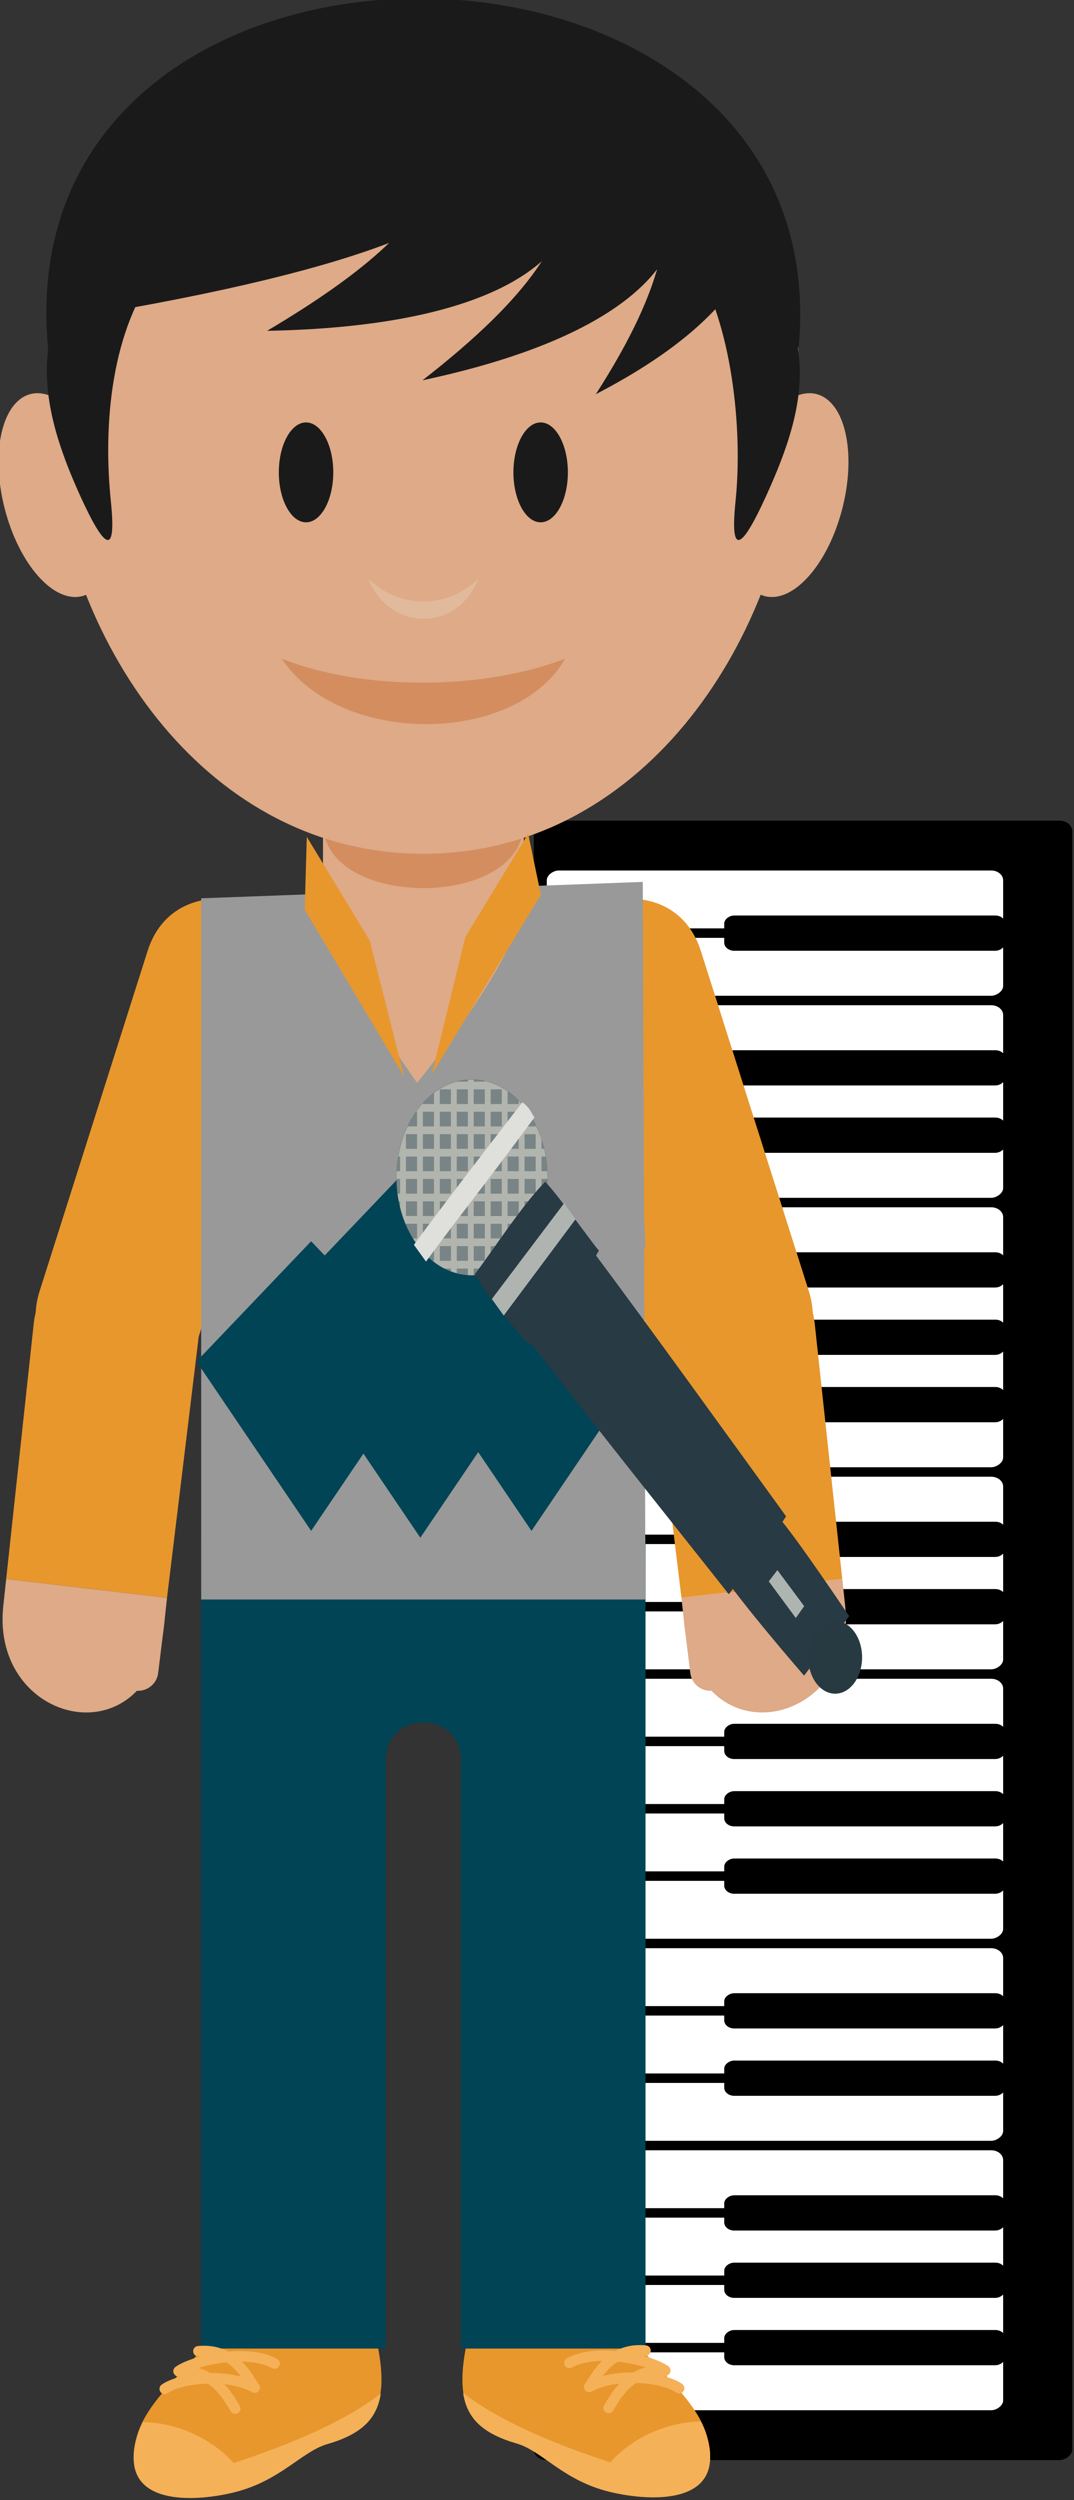 <?xml version="1.0" encoding="UTF-8" standalone="no"?>
<!-- Created with Inkscape (http://www.inkscape.org/) -->

<svg
   xmlns:dc="http://purl.org/dc/elements/1.1/"
   xmlns:cc="http://creativecommons.org/ns#"
   xmlns:rdf="http://www.w3.org/1999/02/22-rdf-syntax-ns#"
   xmlns:svg="http://www.w3.org/2000/svg"
   xmlns="http://www.w3.org/2000/svg"
   xmlns:sodipodi="http://sodipodi.sourceforge.net/DTD/sodipodi-0.dtd"
   xmlns:inkscape="http://www.inkscape.org/namespaces/inkscape"
   width="28.215mm"
   height="65.617mm"
   viewBox="0 0 28.215 65.617"
   version="1.1"
   id="svg4374"
   inkscape:version="0.92.1 r"
   sodipodi:docname="jorge.svg"
   inkscape:export-filename="/home/fundacion/Documentos/linda/Megamente/img/quien-soy/ejercicio7/jorge.png"
   inkscape:export-xdpi="96"
   inkscape:export-ydpi="96">
  <rect x="0" y="0" width="28.215" height="65.617" fill="#333333" stroke="none"/>
  <defs
     id="defs4368" />
  <sodipodi:namedview
     id="base"
     pagecolor="#ffffff"
     bordercolor="#666666"
     borderopacity="1.0"
     inkscape:pageopacity="0.0"
     inkscape:pageshadow="2"
     inkscape:zoom="1.4"
     inkscape:cx="-92.925837"
     inkscape:cy="101.25507"
     inkscape:document-units="mm"
     inkscape:current-layer="layer1"
     showgrid="false"
     fit-margin-top="0"
     fit-margin-left="0"
     fit-margin-right="0"
     fit-margin-bottom="0"
     inkscape:window-width="1366"
     inkscape:window-height="699"
     inkscape:window-x="0"
     inkscape:window-y="32"
     inkscape:window-maximized="1" />
  <g
     inkscape:label="Capa 1"
     inkscape:groupmode="layer"
     id="layer1"
     transform="translate(-70.009,-33.686)">
    <g
       id="g5562"
       transform="matrix(0.712,0,0,0.712,68.067,31.871)"
       style="stroke-width:0.597">
      <g
         inkscape:label="Capa 1"
         id="layer1-5"
         transform="matrix(0.486,0,0,0.403,-66.8,-7.071)"
         style="stroke-width:0.597">
        <g
           id="g4572"
           transform="matrix(0,1.085,-1.085,0,342.264,-37.655)"
           inkscape:export-xdpi="90"
           inkscape:export-ydpi="90"
           style="stroke-width:0.597">
          <rect
             ry="0.895"
             y="108.568"
             x="125.893"
             height="37.679"
             width="138.214"
             id="rect4147"
             style="opacity:1;fill:#000000;fill-opacity:1;stroke:none;stroke-width:2.387;stroke-linejoin:round;stroke-miterlimit:4;stroke-dasharray:none;stroke-dashoffset:0;stroke-opacity:1" />
          <rect
             ry="0.98"
             y="113.255"
             x="129.946"
             height="32.232"
             width="5.179"
             id="rect4149"
             style="opacity:1;fill:#ffffff;fill-opacity:1;stroke:#000000;stroke-width:0.298;stroke-linejoin:round;stroke-miterlimit:4;stroke-dasharray:none;stroke-dashoffset:0;stroke-opacity:1" />
          <rect
             ry="0.98"
             y="113.255"
             x="135.625"
             height="32.232"
             width="5.179"
             id="rect4149-3"
             style="opacity:1;fill:#ffffff;fill-opacity:1;stroke:#000000;stroke-width:0.298;stroke-linejoin:round;stroke-miterlimit:4;stroke-dasharray:none;stroke-dashoffset:0;stroke-opacity:1" />
          <rect
             ry="0.98"
             y="113.255"
             x="141.304"
             height="32.232"
             width="5.179"
             id="rect4149-6"
             style="opacity:1;fill:#ffffff;fill-opacity:1;stroke:#000000;stroke-width:0.298;stroke-linejoin:round;stroke-miterlimit:4;stroke-dasharray:none;stroke-dashoffset:0;stroke-opacity:1" />
          <rect
             ry="0.98"
             y="113.255"
             x="146.982"
             height="32.232"
             width="5.179"
             id="rect4149-7"
             style="opacity:1;fill:#ffffff;fill-opacity:1;stroke:#000000;stroke-width:0.298;stroke-linejoin:round;stroke-miterlimit:4;stroke-dasharray:none;stroke-dashoffset:0;stroke-opacity:1" />
          <rect
             ry="0.98"
             y="113.255"
             x="152.661"
             height="32.232"
             width="5.179"
             id="rect4149-7-5"
             style="opacity:1;fill:#ffffff;fill-opacity:1;stroke:#000000;stroke-width:0.298;stroke-linejoin:round;stroke-miterlimit:4;stroke-dasharray:none;stroke-dashoffset:0;stroke-opacity:1" />
          <rect
             ry="0.98"
             y="113.255"
             x="158.339"
             height="32.232"
             width="5.179"
             id="rect4149-7-6"
             style="opacity:1;fill:#ffffff;fill-opacity:1;stroke:#000000;stroke-width:0.298;stroke-linejoin:round;stroke-miterlimit:4;stroke-dasharray:none;stroke-dashoffset:0;stroke-opacity:1" />
          <rect
             ry="0.98"
             y="113.255"
             x="164.018"
             height="32.232"
             width="5.179"
             id="rect4149-7-2"
             style="opacity:1;fill:#ffffff;fill-opacity:1;stroke:#000000;stroke-width:0.298;stroke-linejoin:round;stroke-miterlimit:4;stroke-dasharray:none;stroke-dashoffset:0;stroke-opacity:1" />
          <rect
             ry="0.98"
             y="113.255"
             x="169.696"
             height="32.232"
             width="5.179"
             id="rect4149-7-9"
             style="opacity:1;fill:#ffffff;fill-opacity:1;stroke:#000000;stroke-width:0.298;stroke-linejoin:round;stroke-miterlimit:4;stroke-dasharray:none;stroke-dashoffset:0;stroke-opacity:1" />
          <rect
             ry="0.98"
             y="113.255"
             x="175.375"
             height="32.232"
             width="5.179"
             id="rect4149-7-1"
             style="opacity:1;fill:#ffffff;fill-opacity:1;stroke:#000000;stroke-width:0.298;stroke-linejoin:round;stroke-miterlimit:4;stroke-dasharray:none;stroke-dashoffset:0;stroke-opacity:1" />
          <rect
             ry="0.98"
             y="113.255"
             x="181.054"
             height="32.232"
             width="5.179"
             id="rect4149-7-27"
             style="opacity:1;fill:#ffffff;fill-opacity:1;stroke:#000000;stroke-width:0.298;stroke-linejoin:round;stroke-miterlimit:4;stroke-dasharray:none;stroke-dashoffset:0;stroke-opacity:1" />
          <rect
             ry="0.98"
             y="113.255"
             x="186.732"
             height="32.232"
             width="5.179"
             id="rect4149-7-0"
             style="opacity:1;fill:#ffffff;fill-opacity:1;stroke:#000000;stroke-width:0.298;stroke-linejoin:round;stroke-miterlimit:4;stroke-dasharray:none;stroke-dashoffset:0;stroke-opacity:1" />
          <rect
             ry="0.98"
             y="113.255"
             x="192.411"
             height="32.232"
             width="5.179"
             id="rect4149-7-93"
             style="opacity:1;fill:#ffffff;fill-opacity:1;stroke:#000000;stroke-width:0.298;stroke-linejoin:round;stroke-miterlimit:4;stroke-dasharray:none;stroke-dashoffset:0;stroke-opacity:1" />
          <rect
             ry="0.98"
             y="113.255"
             x="198.089"
             height="32.232"
             width="5.179"
             id="rect4149-7-60"
             style="opacity:1;fill:#ffffff;fill-opacity:1;stroke:#000000;stroke-width:0.298;stroke-linejoin:round;stroke-miterlimit:4;stroke-dasharray:none;stroke-dashoffset:0;stroke-opacity:1" />
          <rect
             ry="0.98"
             y="113.255"
             x="203.768"
             height="32.232"
             width="5.179"
             id="rect4149-7-62"
             style="opacity:1;fill:#ffffff;fill-opacity:1;stroke:#000000;stroke-width:0.298;stroke-linejoin:round;stroke-miterlimit:4;stroke-dasharray:none;stroke-dashoffset:0;stroke-opacity:1" />
          <rect
             ry="0.98"
             y="113.255"
             x="209.446"
             height="32.232"
             width="5.179"
             id="rect4149-7-61"
             style="opacity:1;fill:#ffffff;fill-opacity:1;stroke:#000000;stroke-width:0.298;stroke-linejoin:round;stroke-miterlimit:4;stroke-dasharray:none;stroke-dashoffset:0;stroke-opacity:1" />
          <rect
             ry="0.98"
             y="113.255"
             x="215.125"
             height="32.232"
             width="5.179"
             id="rect4149-7-8"
             style="opacity:1;fill:#ffffff;fill-opacity:1;stroke:#000000;stroke-width:0.298;stroke-linejoin:round;stroke-miterlimit:4;stroke-dasharray:none;stroke-dashoffset:0;stroke-opacity:1" />
          <rect
             ry="0.98"
             y="113.255"
             x="220.804"
             height="32.232"
             width="5.179"
             id="rect4149-7-7"
             style="opacity:1;fill:#ffffff;fill-opacity:1;stroke:#000000;stroke-width:0.298;stroke-linejoin:round;stroke-miterlimit:4;stroke-dasharray:none;stroke-dashoffset:0;stroke-opacity:1" />
          <rect
             ry="0.98"
             y="113.255"
             x="226.482"
             height="32.232"
             width="5.179"
             id="rect4149-7-92"
             style="opacity:1;fill:#ffffff;fill-opacity:1;stroke:#000000;stroke-width:0.298;stroke-linejoin:round;stroke-miterlimit:4;stroke-dasharray:none;stroke-dashoffset:0;stroke-opacity:1" />
          <rect
             ry="0.98"
             y="113.255"
             x="232.161"
             height="32.232"
             width="5.179"
             id="rect4149-7-02"
             style="opacity:1;fill:#ffffff;fill-opacity:1;stroke:#000000;stroke-width:0.298;stroke-linejoin:round;stroke-miterlimit:4;stroke-dasharray:none;stroke-dashoffset:0;stroke-opacity:1" />
          <rect
             ry="0.98"
             y="113.255"
             x="237.839"
             height="32.232"
             width="5.179"
             id="rect4149-7-3"
             style="opacity:1;fill:#ffffff;fill-opacity:1;stroke:#000000;stroke-width:0.298;stroke-linejoin:round;stroke-miterlimit:4;stroke-dasharray:none;stroke-dashoffset:0;stroke-opacity:1" />
          <rect
             ry="0.98"
             y="113.255"
             x="243.518"
             height="32.232"
             width="5.179"
             id="rect4149-7-75"
             style="opacity:1;fill:#ffffff;fill-opacity:1;stroke:#000000;stroke-width:0.298;stroke-linejoin:round;stroke-miterlimit:4;stroke-dasharray:none;stroke-dashoffset:0;stroke-opacity:1" />
          <rect
             ry="0.98"
             y="113.255"
             x="249.196"
             height="32.232"
             width="5.179"
             id="rect4149-7-922"
             style="opacity:1;fill:#ffffff;fill-opacity:1;stroke:#000000;stroke-width:0.298;stroke-linejoin:round;stroke-miterlimit:4;stroke-dasharray:none;stroke-dashoffset:0;stroke-opacity:1" />
          <rect
             ry="0.98"
             y="113.255"
             x="254.875"
             height="32.232"
             width="5.179"
             id="rect4149-7-89"
             style="opacity:1;fill:#ffffff;fill-opacity:1;stroke:#000000;stroke-width:0.298;stroke-linejoin:round;stroke-miterlimit:4;stroke-dasharray:none;stroke-dashoffset:0;stroke-opacity:1" />
          <rect
             ry="0.533"
             y="113.408"
             x="134.044"
             height="19.359"
             width="2.663"
             id="rect4178-5"
             style="opacity:1;fill:#000000;fill-opacity:1;stroke:#000000;stroke-width:0.308;stroke-linejoin:round;stroke-miterlimit:4;stroke-dasharray:none;stroke-dashoffset:0;stroke-opacity:1" />
          <rect
             ry="0.533"
             y="113.408"
             x="145.401"
             height="19.359"
             width="2.663"
             id="rect4178-5-7"
             style="opacity:1;fill:#000000;fill-opacity:1;stroke:#000000;stroke-width:0.308;stroke-linejoin:round;stroke-miterlimit:4;stroke-dasharray:none;stroke-dashoffset:0;stroke-opacity:1" />
          <rect
             ry="0.533"
             y="113.408"
             x="151.079"
             height="19.359"
             width="2.663"
             id="rect4178-5-3"
             style="opacity:1;fill:#000000;fill-opacity:1;stroke:#000000;stroke-width:0.308;stroke-linejoin:round;stroke-miterlimit:4;stroke-dasharray:none;stroke-dashoffset:0;stroke-opacity:1" />
          <rect
             ry="0.533"
             y="113.408"
             x="162.436"
             height="19.359"
             width="2.663"
             id="rect4178-5-6"
             style="opacity:1;fill:#000000;fill-opacity:1;stroke:#000000;stroke-width:0.308;stroke-linejoin:round;stroke-miterlimit:4;stroke-dasharray:none;stroke-dashoffset:0;stroke-opacity:1" />
          <rect
             ry="0.533"
             y="113.408"
             x="168.115"
             height="19.359"
             width="2.663"
             id="rect4178-5-1"
             style="opacity:1;fill:#000000;fill-opacity:1;stroke:#000000;stroke-width:0.308;stroke-linejoin:round;stroke-miterlimit:4;stroke-dasharray:none;stroke-dashoffset:0;stroke-opacity:1" />
          <rect
             ry="0.533"
             y="113.408"
             x="173.794"
             height="19.359"
             width="2.663"
             id="rect4178-5-2"
             style="opacity:1;fill:#000000;fill-opacity:1;stroke:#000000;stroke-width:0.308;stroke-linejoin:round;stroke-miterlimit:4;stroke-dasharray:none;stroke-dashoffset:0;stroke-opacity:1" />
          <rect
             ry="0.533"
             y="113.408"
             x="185.151"
             height="19.359"
             width="2.663"
             id="rect4178-5-9"
             style="opacity:1;fill:#000000;fill-opacity:1;stroke:#000000;stroke-width:0.308;stroke-linejoin:round;stroke-miterlimit:4;stroke-dasharray:none;stroke-dashoffset:0;stroke-opacity:1" />
          <rect
             ry="0.533"
             y="113.408"
             x="190.829"
             height="19.359"
             width="2.663"
             id="rect4178-5-31"
             style="opacity:1;fill:#000000;fill-opacity:1;stroke:#000000;stroke-width:0.308;stroke-linejoin:round;stroke-miterlimit:4;stroke-dasharray:none;stroke-dashoffset:0;stroke-opacity:1" />
          <rect
             ry="0.533"
             y="113.408"
             x="202.187"
             height="19.359"
             width="2.663"
             id="rect4178-5-94"
             style="opacity:1;fill:#000000;fill-opacity:1;stroke:#000000;stroke-width:0.308;stroke-linejoin:round;stroke-miterlimit:4;stroke-dasharray:none;stroke-dashoffset:0;stroke-opacity:1" />
          <rect
             ry="0.533"
             y="113.408"
             x="207.865"
             height="19.359"
             width="2.663"
             id="rect4178-5-78"
             style="opacity:1;fill:#000000;fill-opacity:1;stroke:#000000;stroke-width:0.308;stroke-linejoin:round;stroke-miterlimit:4;stroke-dasharray:none;stroke-dashoffset:0;stroke-opacity:1" />
          <rect
             ry="0.533"
             y="113.408"
             x="213.544"
             height="19.359"
             width="2.663"
             id="rect4178-5-4"
             style="opacity:1;fill:#000000;fill-opacity:1;stroke:#000000;stroke-width:0.308;stroke-linejoin:round;stroke-miterlimit:4;stroke-dasharray:none;stroke-dashoffset:0;stroke-opacity:1" />
          <rect
             ry="0.533"
             y="113.408"
             x="224.901"
             height="19.359"
             width="2.663"
             id="rect4178-5-5"
             style="opacity:1;fill:#000000;fill-opacity:1;stroke:#000000;stroke-width:0.308;stroke-linejoin:round;stroke-miterlimit:4;stroke-dasharray:none;stroke-dashoffset:0;stroke-opacity:1" />
          <rect
             ry="0.533"
             y="113.408"
             x="230.579"
             height="19.359"
             width="2.663"
             id="rect4178-5-0"
             style="opacity:1;fill:#000000;fill-opacity:1;stroke:#000000;stroke-width:0.308;stroke-linejoin:round;stroke-miterlimit:4;stroke-dasharray:none;stroke-dashoffset:0;stroke-opacity:1" />
          <rect
             ry="0.533"
             y="113.408"
             x="241.937"
             height="19.359"
             width="2.663"
             id="rect4178-5-36"
             style="opacity:1;fill:#000000;fill-opacity:1;stroke:#000000;stroke-width:0.308;stroke-linejoin:round;stroke-miterlimit:4;stroke-dasharray:none;stroke-dashoffset:0;stroke-opacity:1" />
          <rect
             ry="0.533"
             y="113.408"
             x="247.615"
             height="19.359"
             width="2.663"
             id="rect4178-5-10"
             style="opacity:1;fill:#000000;fill-opacity:1;stroke:#000000;stroke-width:0.308;stroke-linejoin:round;stroke-miterlimit:4;stroke-dasharray:none;stroke-dashoffset:0;stroke-opacity:1" />
          <rect
             ry="0.533"
             y="113.408"
             x="253.294"
             height="19.359"
             width="2.663"
             id="rect4178-5-63"
             style="opacity:1;fill:#000000;fill-opacity:1;stroke:#000000;stroke-width:0.308;stroke-linejoin:round;stroke-miterlimit:4;stroke-dasharray:none;stroke-dashoffset:0;stroke-opacity:1" />
        </g>
      </g>
      <g
         inkscape:label="Capa 1"
         id="layer1-9"
         transform="matrix(0.282,0,0,0.282,-67.858,-71.752)"
         style="stroke-width:0.597">
        <g
           id="g674"
           transform="matrix(1.25,0,0,-1.25,305.695,264.588)"
           style="stroke-width:0.597">
          <path
             d="M 0,0 C -59.267,0 -44.986,-78.557 0,-78.557 44.987,-78.557 59.266,0 0,0"
             style="fill:#aa7764;fill-opacity:1;fill-rule:evenodd;stroke:none;stroke-width:0.597"
             id="path676"
             inkscape:connector-curvature="0" />
        </g>
        <g
           id="g678"
           transform="matrix(1.25,0,0,-1.25,282.049,564.05)"
           style="stroke-width:0.597">
          <path
             d="m 0,0 c -4.135,-6.159 -9.645,-9.702 -11.021,-14.145 -2.222,-7.175 5.778,-7.183 10.484,-5.832 4.409,1.266 6.832,4.226 9.38,4.961 C 15.415,-13.12 15.584,-9.231 12.925,0 10.266,9.231 3.328,5.762 0,0"
             style="fill:#e8972d;fill-opacity:1;fill-rule:evenodd;stroke:none;stroke-width:0.597"
             id="path680"
             inkscape:connector-curvature="0" />
        </g>
        <g
           id="g682"
           transform="matrix(1.25,0,0,-1.25,328.975,564.05)"
           style="stroke-width:0.597">
          <path
             d="m 0,0 c 4.135,-6.159 9.643,-9.702 11.019,-14.145 2.265,-7.311 -6.168,-7.089 -10.747,-5.735 -4.337,1.283 -6.589,4.135 -9.115,4.864 -6.572,1.896 -6.741,5.785 -4.083,15.016 2.659,9.231 9.598,5.762 12.926,0"
             style="fill:#e8972d;fill-opacity:1;fill-rule:evenodd;stroke:none;stroke-width:0.597"
             id="path684"
             inkscape:connector-curvature="0" />
        </g>
        <g
           id="g686"
           transform="matrix(1.25,0,0,-1.25,276.625,464.616)"
           style="fill:#004455;stroke-width:0.597">
          <path
             d="M 0,0 H 46.511 V -84.694 H 27.193 v 61.505 c 0,5.277 -7.873,5.309 -7.873,0 V -84.694 H 0 Z"
             style="fill:#004455;fill-opacity:1;fill-rule:evenodd;stroke:none;stroke-width:0.597"
             id="path688"
             inkscape:connector-curvature="0" />
        </g>
        <g
           id="g690"
           transform="matrix(1.25,0,0,-1.25,290.233,394.352)"
           style="fill:#e8972d;fill-opacity:1;stroke-width:0.597">
          <path
             d="m 0,0 -11.314,-35.615 c -1.441,-4.536 -6.333,-7.069 -10.869,-5.627 -4.538,1.44 -7.07,6.331 -5.629,10.868 L -16.498,5.24 C -13.211,15.586 3.117,9.812 0,0"
             style="fill:#e8972d;fill-opacity:1;fill-rule:evenodd;stroke:none;stroke-width:0.597"
             id="path692"
             inkscape:connector-curvature="0" />
        </g>
        <g
           id="g694"
           transform="matrix(1.25,0,0,-1.25,269.487,472.929)"
           style="fill:#deaa87;fill-opacity:1;stroke-width:0.597">
          <path
             d="M 0,0 V 0 C 1.149,-0.141 1.972,-1.197 1.831,-2.346 L 1.206,-7.413 c -0.143,-1.148 -1.199,-1.972 -2.346,-1.83 -1.149,0.141 -1.974,1.197 -1.83,2.345 l 0.624,5.067 C -2.204,-0.682 -1.149,0.141 0,0"
             style="fill:#deaa87;fill-opacity:1;fill-rule:evenodd;stroke:none;stroke-width:0.597"
             id="path696"
             inkscape:connector-curvature="0" />
        </g>
        <g
           id="g698"
           transform="matrix(1.25,0,0,-1.25,271.776,475.861)"
           style="fill:#deaa87;fill-opacity:1;stroke-width:0.597">
          <path
             d="M 0,0 0.304,2.811 -16.53,4.785 -16.833,1.974 C -18.191,-10.448 -1.551,-14.37 0,0"
             style="fill:#deaa87;fill-opacity:1;fill-rule:evenodd;stroke:none;stroke-width:0.597"
             id="path700"
             inkscape:connector-curvature="0" />
        </g>
        <g
           id="g702"
           transform="matrix(1.25,0,0,-1.25,272.156,472.347)"
           style="fill:#e8972d;fill-opacity:1;stroke-width:0.597">
          <path
             d="m 0,0 3.262,26.849 c 0.573,4.723 -2.943,9.022 -7.676,9.532 -4.733,0.512 -9.024,-2.943 -9.534,-7.674 L -16.834,1.974 Z"
             style="fill:#e8972d;fill-opacity:1;fill-rule:evenodd;stroke:none;stroke-width:0.597"
             id="path704"
             inkscape:connector-curvature="0" />
        </g>
        <g
           id="g706"
           transform="matrix(1.25,0,0,-1.25,321.388,394.352)"
           style="fill:#e8972d;fill-opacity:1;stroke-width:0.597">
          <path
             d="m 0,0 11.312,-35.615 c 1.443,-4.536 6.333,-7.069 10.871,-5.627 4.536,1.44 7.068,6.331 5.627,10.868 L 16.496,5.24 C 13.209,15.586 -3.117,9.812 0,0"
             style="fill:#e8972d;fill-opacity:1;fill-rule:evenodd;stroke:none;stroke-width:0.597"
             id="path708"
             inkscape:connector-curvature="0" />
        </g>
        <g
           id="g710"
           transform="matrix(1.25,0,0,-1.25,342.131,472.929)"
           style="fill:#deaa87;fill-opacity:1;stroke-width:0.597">
          <path
             d="m 0,0 v 0 c -1.149,-0.141 -1.972,-1.197 -1.831,-2.346 l 0.627,-5.067 c 0.141,-1.148 1.197,-1.972 2.346,-1.83 1.148,0.141 1.972,1.197 1.83,2.345 L 2.346,-1.831 C 2.205,-0.682 1.149,0.141 0,0"
             style="fill:#deaa87;fill-opacity:1;fill-rule:evenodd;stroke:none;stroke-width:0.597"
             id="path712"
             inkscape:connector-curvature="0" />
        </g>
        <g
           id="g714"
           transform="matrix(1.25,0,0,-1.25,339.843,475.861)"
           style="fill:#deaa87;fill-opacity:1;stroke-width:0.597">
          <path
             d="M 0,0 -0.302,2.811 16.53,4.785 16.834,1.973 C 18.191,-10.448 1.553,-14.37 0,0"
             style="fill:#deaa87;fill-opacity:1;fill-rule:evenodd;stroke:none;stroke-width:0.597"
             id="path716"
             inkscape:connector-curvature="0" />
        </g>
        <g
           id="g718"
           transform="matrix(1.25,0,0,-1.25,339.465,472.347)"
           style="fill:#e8972d;fill-opacity:1;stroke-width:0.597">
          <path
             d="m 0,0 -3.262,26.849 c -0.574,4.723 2.944,9.022 7.676,9.532 4.733,0.512 9.022,-2.943 9.534,-7.675 L 16.833,1.974 Z"
             style="fill:#e8972d;fill-opacity:1;fill-rule:evenodd;stroke:none;stroke-width:0.597"
             id="path720"
             inkscape:connector-curvature="0" />
        </g>
        <path
           d="m 276.627,380.906 57.779,-2.143 0.357,93.805 h -58.136 z"
           style="fill:#999999;fill-opacity:1;fill-rule:evenodd;stroke:none;stroke-width:0.597"
           id="path722"
           inkscape:connector-curvature="0"
           sodipodi:nodetypes="ccccc" />
        <g
           id="g724"
           transform="matrix(1.25,0,0,-1.25,305.695,337.695)"
           style="fill:#deaa87;stroke-width:0.597">
          <path
             d="m 0,0 v 0 c 5.776,0 10.502,-4.727 10.502,-10.504 v -24.065 c 0,-5.776 -11.157,-19.29 -11.157,-19.29 0,0 -9.849,13.514 -9.849,19.29 v 24.065 C -10.504,-4.727 -5.776,0 0,0"
             style="fill:#deaa87;fill-opacity:1;fill-rule:evenodd;stroke:none;stroke-width:0.597"
             id="path726"
             inkscape:connector-curvature="0"
             sodipodi:nodetypes="ccsscssc" />
        </g>
        <g
           id="g728"
           transform="matrix(1.25,0,0,-1.25,318.822,371.116)"
           style="fill:#d38d5f;stroke-width:0.597">
          <path
             d="M 0,0 V 0 C 0,-9.021 -21.005,-9.021 -21.005,0 -21.005,9.021 0,9.021 0,0"
             style="fill:#d38d5f;fill-opacity:1;fill-rule:evenodd;stroke:none;stroke-width:0.597"
             id="path730"
             inkscape:connector-curvature="0" />
        </g>
        <g
           id="g732"
           transform="matrix(1.25,0,0,-1.25,305.695,267.713)"
           style="fill:#deaa87;stroke-width:0.597">
          <path
             d="M 0,0 C -59.183,0 -44.924,-85.9 0,-85.9 44.922,-85.9 59.182,0 0,0"
             style="fill:#deaa87;fill-opacity:1;fill-rule:evenodd;stroke:none;stroke-width:0.597"
             id="path734"
             inkscape:connector-curvature="0" />
        </g>
        <g
           id="g736"
           transform="matrix(1.25,0,0,-1.25,254.298,314.992)"
           style="fill:#deaa87;stroke-width:0.597">
          <path
             d="M 0,0 C 2.99,0.763 6.621,-3.349 8.111,-9.185 9.6,-15.02 8.387,-20.369 5.397,-21.133 c -2.989,-0.763 -6.619,3.349 -8.11,9.184 C -4.203,-6.113 -2.988,-0.763 0,0"
             style="fill:#deaa87;fill-opacity:1;fill-rule:evenodd;stroke:none;stroke-width:0.597"
             id="path738"
             inkscape:connector-curvature="0" />
        </g>
        <g
           id="g740"
           transform="matrix(1.25,0,0,-1.25,357.131,314.992)"
           style="fill:#deaa87;stroke-width:0.597">
          <path
             d="m 0,0 c -2.99,0.763 -6.621,-3.349 -8.109,-9.185 -1.491,-5.835 -0.276,-11.184 2.712,-11.948 2.99,-0.763 6.621,3.349 8.11,9.184 C 4.203,-6.113 2.988,-0.763 0,0"
             style="fill:#deaa87;fill-opacity:1;fill-rule:evenodd;stroke:none;stroke-width:0.597"
             id="path742"
             inkscape:connector-curvature="0" />
        </g>
        <g
           id="g744"
           transform="matrix(1.25,0,0,-1.25,321.041,331.757)"
           style="fill:#1a1a1a;stroke-width:0.597">
          <path
             d="M 0,0 C 1.571,0 2.851,2.346 2.851,5.223 2.851,8.1 1.571,10.446 0,10.446 -1.569,10.446 -2.849,8.1 -2.849,5.223 -2.849,2.346 -1.569,0 0,0"
             style="fill:#1a1a1a;fill-opacity:1;fill-rule:evenodd;stroke:none;stroke-width:0.597"
             id="path746"
             inkscape:connector-curvature="0" />
        </g>
        <g
           id="g748"
           transform="matrix(1.25,0,0,-1.25,290.347,331.757)"
           style="fill:#1a1a1a;stroke-width:0.597">
          <path
             d="M 0,0 C 1.569,0 2.85,2.346 2.85,5.223 2.85,8.1 1.569,10.446 0,10.446 -1.569,10.446 -2.85,8.1 -2.85,5.223 -2.85,2.346 -1.569,0 0,0"
             style="fill:#1a1a1a;fill-opacity:1;fill-rule:evenodd;stroke:none;stroke-width:0.597"
             id="path750"
             inkscape:connector-curvature="0" />
        </g>
        <g
           id="g752"
           transform="matrix(1.25,0,0,-1.25,312.902,339.141)"
           style="stroke-width:0.597">
          <path
             d="M 0,0 C -2.213,-5.642 -9.319,-5.543 -11.531,0 -8.292,-3.082 -3.416,-3.225 0,0"
             style="fill:#e0ba9b;fill-opacity:1;fill-rule:evenodd;stroke:none;stroke-width:0.597"
             id="path754"
             inkscape:connector-curvature="0" />
        </g>
        <g
           id="g756"
           transform="matrix(1.25,0,0,-1.25,264.81,329.026)"
           style="fill:#1a1a1a;stroke-width:0.597">
          <path
             d="m 0,0 c 0.649,-6.284 -0.879,-4.505 -3.135,0.423 -2.256,4.928 -3.903,9.844 -3.507,14.711 3.806,46.989 73.672,47.565 78.669,0 C 72.537,10.277 70.777,5.351 68.52,0.423 66.264,-4.505 64.736,-6.283 65.385,0 66.173,7.63 64.999,18.61 60.962,25.073 53.819,36.508 44.498,29.872 31.861,29.872 19.227,29.872 13.302,35.029 5.051,24.474 0.05,18.076 -0.841,8.147 0,0"
             style="fill:#1a1a1a;fill-opacity:1;fill-rule:evenodd;stroke:none;stroke-width:0.597"
             id="path758"
             inkscape:connector-curvature="0" />
        </g>
        <g
           id="g764"
           transform="matrix(1.25,0,0,-1.25,324.229,349.588)"
           style="fill:#d38d5f;fill-opacity:1;stroke-width:0.597">
          <path
             d="M 0,0 C -5.112,-8.995 -23.439,-9.242 -29.655,0 -20.9,-3.459 -8.299,-3.221 0,0"
             style="fill:#d38d5f;fill-opacity:1;fill-rule:evenodd;stroke:none;stroke-width:0.597"
             id="path766"
             inkscape:connector-curvature="0" />
        </g>
        <g
           id="g12182"
           style="fill:#1a1a1a;stroke-width:0.597">
          <g
             transform="matrix(1.25,0,0,-1.25,256.599,309.073)"
             id="g760"
             style="fill:#1a1a1a;stroke-width:0.597">
            <path
               inkscape:connector-curvature="0"
               id="path762"
               style="fill:#1a1a1a;fill-opacity:1;fill-rule:evenodd;stroke:none;stroke-width:0.597"
               d="M 0,0 C -4.702,49.447 83.143,48.26 78.552,0 68.375,29.494 10.176,29.494 0,0" />
          </g>
          <g
             transform="matrix(1.25,0,0,-1.25,328.264,315.005)"
             id="g768"
             style="fill:#1a1a1a;stroke-width:0.597">
            <path
               inkscape:connector-curvature="0"
               id="path770"
               style="fill:#1a1a1a;fill-opacity:1;fill-rule:evenodd;stroke:none;stroke-width:0.597"
               d="M 0,0 C 14.857,23.076 4.853,29.406 -11.805,36.23 9.575,39.08 35.011,18.099 0,0" />
          </g>
          <g
             transform="matrix(1.25,0,0,-1.25,305.586,313.19)"
             id="g772"
             style="fill:#1a1a1a;stroke-width:0.597">
            <path
               inkscape:connector-curvature="0"
               id="path774"
               style="fill:#1a1a1a;fill-opacity:1;fill-rule:evenodd;stroke:none;stroke-width:0.597"
               d="M 0,0 C 22.789,17.7 15.847,25.339 3.312,34.735 26.418,33.057 43.55,9.264 0,0" />
          </g>
          <g
             transform="matrix(1.25,0,0,-1.25,285.256,306.724)"
             id="g776"
             style="fill:#1a1a1a;stroke-width:0.597">
            <path
               inkscape:connector-curvature="0"
               id="path778"
               style="fill:#1a1a1a;fill-opacity:1;fill-rule:evenodd;stroke:none;stroke-width:0.597"
               d="M 0,0 C 19.821,11.754 23.24,20.155 12.495,33.32 36.831,25.943 45.471,0.842 0,0" />
          </g>
          <g
             transform="matrix(1.25,0,0,-1.25,263.871,304.359)"
             id="g780"
             style="fill:#1a1a1a;stroke-width:0.597">
            <path
               inkscape:connector-curvature="0"
               id="path782"
               style="fill:#1a1a1a;fill-opacity:1;fill-rule:evenodd;stroke:none;stroke-width:0.597"
               d="M 0,0 C 10.5,11.753 16.117,16.848 16.802,28.949 42.401,22.469 60.017,10.329 0,0" />
          </g>
        </g>
        <g
           id="g796"
           transform="matrix(1.25,0,0,-1.25,269.033,580.105)"
           style="stroke-width:0.597">
          <path
             d="m 0,0 c -0.242,-0.469 -0.442,-0.943 -0.592,-1.428 -2.23,-7.2 5.38,-7.055 10.042,-5.933 4.879,1.174 7.143,4.289 9.821,5.062 3.526,1.016 5.208,2.607 5.601,5.287 C 21.131,0.079 15.473,-2.306 9.473,-4.278 6.921,-1.451 3.233,-0.045 0,0"
             style="fill:#f5b158;fill-opacity:1;fill-rule:evenodd;stroke:none;stroke-width:0.597"
             id="path798"
             inkscape:connector-curvature="0" />
        </g>
        <g
           id="g800"
           transform="matrix(1.25,0,0,-1.25,272.263,576.313)"
           style="stroke-width:0.597">
          <path
             d="M 0,0 C -0.245,-0.179 -0.589,-0.126 -0.768,0.118 -0.947,0.362 -0.893,0.706 -0.65,0.885 -0.22,1.2 0.449,1.479 1.26,1.69 H 1.247 C 1.088,1.676 0.938,1.73 0.828,1.83 0.771,1.866 0.719,1.914 0.678,1.971 0.499,2.214 0.551,2.558 0.796,2.737 1.329,3.128 2.317,3.54 3.511,3.857 3.423,3.852 3.335,3.846 3.246,3.838 2.945,3.811 2.679,4.033 2.652,4.335 2.625,4.635 2.847,4.902 3.147,4.929 4.008,5.008 4.761,4.922 5.425,4.719 V 3.137 C 4.609,3.014 3.838,2.835 3.18,2.629 3.65,2.504 4.078,2.322 4.468,2.098 4.785,2.102 5.105,2.094 5.425,2.074 v -2.24 C 5.196,0.112 4.946,0.377 4.667,0.616 4.509,0.752 4.341,0.879 4.162,0.997 2.357,0.939 0.719,0.529 0,0 M 5.425,4.719 C 5.747,4.621 6.05,4.496 6.331,4.348 L 6.413,4.355 C 8.213,4.498 10.072,4.326 11.434,3.574 11.699,3.429 11.797,3.095 11.651,2.83 11.506,2.564 11.171,2.467 10.906,2.612 10.053,3.084 8.929,3.283 7.748,3.302 8.496,2.568 9.027,1.714 9.446,0.997 9.645,0.832 9.706,0.545 9.577,0.31 9.432,0.045 9.097,-0.052 8.832,0.094 7.997,0.554 6.975,0.819 5.917,0.933 6.624,0.184 7.132,-0.658 7.53,-1.344 7.682,-1.606 7.592,-1.942 7.331,-2.093 7.068,-2.245 6.733,-2.155 6.581,-1.894 c -0.306,0.526 -0.68,1.15 -1.156,1.728 v 2.24 C 6.189,2.027 6.952,1.914 7.671,1.72 7.379,2.111 7.043,2.49 6.653,2.816 6.477,2.963 6.291,3.099 6.091,3.222 5.865,3.198 5.644,3.17 5.425,3.137 Z"
             style="fill:#f5b158;fill-opacity:1;fill-rule:nonzero;stroke:none;stroke-width:0.597"
             id="path802"
             inkscape:connector-curvature="0" />
        </g>
        <g
           id="g804"
           transform="matrix(1.25,0,0,-1.25,341.986,580.02)"
           style="stroke-width:0.597">
          <path
             d="m 0,0 c 0.242,-0.468 0.442,-0.942 0.592,-1.428 2.23,-7.199 -5.448,-7.054 -10.11,-5.932 -4.879,1.174 -7.075,4.289 -9.754,5.062 -3.525,1.016 -5.207,2.607 -5.598,5.287 3.739,-2.909 9.397,-5.294 15.397,-7.266 C -6.921,-1.45 -3.232,-0.045 0,0"
             style="fill:#f5b158;fill-opacity:1;fill-rule:evenodd;stroke:none;stroke-width:0.597"
             id="path806"
             inkscape:connector-curvature="0" />
        </g>
        <g
           id="g808"
           transform="matrix(1.25,0,0,-1.25,331.974,570.328)"
           style="stroke-width:0.597">
          <path
             d="m 0,0 c -0.322,-0.098 -0.623,-0.225 -0.905,-0.371 l -0.083,0.007 c -1.8,0.143 -3.659,-0.03 -5.021,-0.781 -0.265,-0.146 -0.361,-0.48 -0.216,-0.746 0.145,-0.264 0.479,-0.362 0.744,-0.216 0.856,0.471 1.977,0.67 3.158,0.689 -0.746,-0.734 -1.279,-1.587 -1.698,-2.305 -0.198,-0.164 -0.257,-0.452 -0.13,-0.686 0.146,-0.266 0.479,-0.362 0.746,-0.217 0.834,0.46 1.855,0.724 2.913,0.841 -0.705,-0.75 -1.213,-1.593 -1.612,-2.278 -0.152,-0.262 -0.063,-0.598 0.2,-0.75 0.261,-0.151 0.598,-0.062 0.748,0.2 0.306,0.525 0.68,1.15 1.156,1.728 v 2.239 c -0.762,-0.046 -1.526,-0.159 -2.246,-0.353 0.294,0.389 0.628,0.769 1.02,1.096 0.174,0.147 0.362,0.283 0.562,0.405 C -0.44,-1.522 -0.218,-1.55 0,-1.583 Z m 5.427,-4.719 c 0.244,-0.179 0.587,-0.126 0.766,0.118 0.179,0.244 0.125,0.587 -0.118,0.766 -0.43,0.314 -1.099,0.594 -1.908,0.806 L 4.18,-3.03 c 0.159,-0.015 0.31,0.041 0.419,0.141 0.055,0.036 0.107,0.082 0.15,0.14 0.179,0.244 0.125,0.587 -0.118,0.766 -0.535,0.391 -1.523,0.804 -2.715,1.12 C 2.002,-0.867 2.09,-0.872 2.179,-0.881 2.48,-0.908 2.747,-0.686 2.773,-0.386 2.8,-0.084 2.579,0.182 2.278,0.209 1.417,0.289 0.664,0.202 0,0 V -1.583 C 0.816,-1.705 1.587,-1.885 2.246,-2.091 1.775,-2.215 1.349,-2.397 0.959,-2.621 0.641,-2.619 0.32,-2.626 0,-2.646 v -2.239 c 0.229,0.276 0.481,0.543 0.76,0.782 0.158,0.135 0.326,0.264 0.503,0.38 1.808,-0.057 3.443,-0.469 4.164,-0.996"
             style="fill:#f5b158;fill-opacity:1;fill-rule:nonzero;stroke:none;stroke-width:0.597"
             id="path810"
             inkscape:connector-curvature="0" />
        </g>
        <g
           id="g812"
           transform="matrix(1.411,0,0,-1.704,292.479,379.986)"
           style="fill:#999999;stroke-width:0.597">
          <path
             d="M -9.617,-1.677 C -6.127,-5.59 3.844,-24.401 5.063,-24.551 c 3.731,0.018 13.681,19.552 19.2,22.735 3.782,2.181 4.208,1.397 4.208,1.397 l 1.492,-26.91 -41.195,3.291 z"
             style="fill:#999999;fill-opacity:1;fill-rule:evenodd;stroke:none;stroke-width:0.597"
             id="path814"
             inkscape:connector-curvature="0"
             sodipodi:nodetypes="ccccccc" />
        </g>
        <path
           style="fill:#e8972d;fill-opacity:1;fill-rule:evenodd;stroke:none;stroke-width:0.597px;stroke-linecap:butt;stroke-linejoin:miter;stroke-opacity:1"
           d="m 290.172,382.38 0.274,-9.502 8.229,13.539 4.499,17.785 z"
           id="path4207"
           inkscape:connector-curvature="0"
           sodipodi:nodetypes="ccccc" />
        <path
           style="fill:#e8972d;fill-opacity:1;fill-rule:evenodd;stroke:none;stroke-width:0.597px;stroke-linecap:butt;stroke-linejoin:miter;stroke-opacity:1"
           d="m 321.072,380.445 -1.663,-7.987 -8.229,13.539 -4.372,17.912 z"
           id="path4207-3"
           inkscape:connector-curvature="0"
           sodipodi:nodetypes="ccccc" />
        <path
           style="fill:#004455;fill-opacity:1;fill-rule:evenodd;stroke:none;stroke-width:0.597px;stroke-linecap:butt;stroke-linejoin:miter;stroke-opacity:1"
           d="m 305.3,414.489 -19.811,20.755 19.811,29.245 19.811,-29.245 z"
           id="path4224"
           inkscape:connector-curvature="0"
           sodipodi:nodetypes="ccccc" />
        <path
           style="fill:#004455;fill-opacity:1;fill-rule:evenodd;stroke:none;stroke-width:0.597px;stroke-linecap:butt;stroke-linejoin:miter;stroke-opacity:1"
           d="m 319.844,425.739 -15,15.714 15,22.143 15,-22.143 z"
           id="path4224-6"
           inkscape:connector-curvature="0"
           sodipodi:nodetypes="ccccc" />
        <path
           style="fill:#004455;fill-opacity:1;fill-rule:evenodd;stroke:none;stroke-width:0.597px;stroke-linecap:butt;stroke-linejoin:miter;stroke-opacity:1"
           d="m 291.013,425.739 -15,15.714 15,22.143 15,-22.143 z"
           id="path4224-7"
           inkscape:connector-curvature="0"
           sodipodi:nodetypes="ccccc" />
      </g>
      <g
         inkscape:label="Capa 1"
         id="layer1-56"
         transform="matrix(0.156,0,0,0.162,193.101,-32.112)"
         style="stroke-width:0.597">
        <g
           id="g4391"
           transform="matrix(-0.276,0,0,0.351,-1272.37,388.886)"
           style="stroke-width:0.597">
          <ellipse
             ry="63.398"
             rx="64.66"
             cy="264.948"
             cx="-592.96"
             id="path4147"
             style="color:#000000;clip-rule:nonzero;display:inline;overflow:visible;visibility:visible;opacity:1;isolation:auto;mix-blend-mode:normal;color-interpolation:sRGB;color-interpolation-filters:linearRGB;solid-color:#000000;solid-opacity:1;fill:#798486;fill-opacity:1;fill-rule:nonzero;stroke:#71716f;stroke-width:0.256;stroke-linecap:round;stroke-linejoin:round;stroke-miterlimit:4;stroke-dasharray:none;stroke-dashoffset:0;stroke-opacity:1;color-rendering:auto;image-rendering:auto;shape-rendering:auto;text-rendering:auto;enable-background:accumulate" />
          <path
             id="path4149"
             d="m -592.959,201.551 a 64.66,63.398 0 0 0 -1.49,0.051 v 1.248 h -9.521 v -0.373 a 64.66,63.398 0 0 0 -19.521,6.648 v 8.246 h -9.52 v -2.182 a 64.66,63.398 0 0 0 -7.756,7.182 h 2.756 v 9.52 h -9.521 v -0.811 a 64.66,63.398 0 0 0 -5,9.227 v 6.105 h -2.252 a 64.66,63.398 0 0 0 -1.301,5 h 3.553 v 9.521 h -4.881 a 64.66,63.398 0 0 0 -0.205,4.016 64.66,63.398 0 0 0 0.035,0.984 h 5.051 v 9.52 h -4.18 a 64.66,63.398 0 0 0 1.117,5 h 3.062 v 8.984 a 64.66,63.398 0 0 0 5,9.484 v -3.947 h 9.521 v 9.521 h -5.473 a 64.66,63.398 0 0 0 4.555,5 h 0.918 v 0.838 a 64.66,63.398 0 0 0 5,4.299 v -5.137 h 9.52 v 9.521 h -3.074 a 64.66,63.398 0 0 0 10.316,5 h 7.279 v 2.271 a 64.66,63.398 0 0 0 5,1.064 v -3.336 h 9.521 v 4.256 a 64.66,63.398 0 0 0 1.49,0.072 64.66,63.398 0 0 0 3.51,-0.121 v -4.207 h 9.521 v 2.957 a 64.66,63.398 0 0 0 5,-1.178 v -1.779 h 5.443 a 64.66,63.398 0 0 0 10.176,-5 h -1.1 v -9.521 h 9.521 v 3.496 a 64.66,63.398 0 0 0 8.387,-8.496 h -3.387 v -9.521 h 9.521 v 0.607 a 64.66,63.398 0 0 0 5,-11.422 v -3.707 h 1.02 a 64.66,63.398 0 0 0 1.08,-5 h -2.1 v -9.52 h 3.016 a 64.66,63.398 0 0 0 0.051,-0.984 64.66,63.398 0 0 0 -0.145,-4.016 h -2.922 v -9.521 h 1.492 a 64.66,63.398 0 0 0 -1.318,-5 h -0.174 v -0.516 a 64.66,63.398 0 0 0 -6.486,-14.006 h -8.035 v -9.52 h 0.738 a 64.66,63.398 0 0 0 -5.738,-5.531 v 0.531 h -9.521 v -7.127 a 64.66,63.398 0 0 0 -19.564,-7.395 h -9.477 v -1.127 a 64.66,63.398 0 0 0 -3.51,-0.172 z m -25.533,6.299 h 9.521 v 9.521 h -9.521 z m 14.521,0 h 9.521 v 9.521 h -9.521 z m 14.521,0 h 9.521 v 9.521 h -9.521 z m 14.521,0 h 9.52 v 9.521 h -9.52 z m -58.084,14.521 h 9.52 v 9.52 h -9.52 z m 14.52,0 h 9.521 v 9.52 h -9.521 z m 14.521,0 h 9.521 v 9.52 h -9.521 z m 14.521,0 h 9.521 v 9.52 h -9.521 z m 14.521,0 h 9.52 v 9.52 h -9.52 z m 14.52,0 h 9.521 v 9.52 h -9.521 z m -87.125,14.52 h 9.521 v 9.521 h -9.521 z m 14.521,0 h 9.52 v 9.521 h -9.52 z m 14.52,0 h 9.521 v 9.521 h -9.521 z m 14.521,0 h 9.521 v 9.521 h -9.521 z m 14.521,0 h 9.521 v 9.521 h -9.521 z m 14.521,0 h 9.52 v 9.521 h -9.52 z m 14.52,0 h 9.521 v 9.521 h -9.521 z m 14.521,0 h 9.521 v 9.521 h -9.521 z m -101.646,14.521 h 9.521 v 9.521 h -9.521 z m 14.521,0 h 9.52 v 9.521 h -9.52 z m 14.52,0 h 9.521 v 9.521 h -9.521 z m 14.521,0 h 9.521 v 9.521 h -9.521 z m 14.521,0 h 9.521 v 9.521 h -9.521 z m 14.521,0 h 9.52 v 9.521 h -9.52 z m 14.52,0 h 9.521 v 9.521 h -9.521 z m 14.521,0 h 9.521 v 9.521 h -9.521 z m -101.646,14.521 h 9.521 v 9.52 h -9.521 z m 14.521,0 h 9.52 v 9.52 h -9.52 z m 14.52,0 h 9.521 v 9.52 h -9.521 z m 14.521,0 h 9.521 v 9.52 h -9.521 z m 14.521,0 h 9.521 v 9.52 h -9.521 z m 14.521,0 h 9.52 v 9.52 h -9.52 z m 14.52,0 h 9.521 v 9.52 h -9.521 z m 14.521,0 h 9.521 v 9.52 h -9.521 z m -101.646,14.52 h 9.521 v 9.521 h -9.521 z m 14.521,0 h 9.52 v 9.521 h -9.52 z m 14.52,0 h 9.521 v 9.521 h -9.521 z m 14.521,0 h 9.521 v 9.521 h -9.521 z m 14.521,0 h 9.521 v 9.521 h -9.521 z m 14.521,0 h 9.52 v 9.521 h -9.52 z m 14.52,0 h 9.521 v 9.521 h -9.521 z m 14.521,0 h 9.521 v 9.521 h -9.521 z m -87.125,14.521 h 9.52 v 9.521 h -9.52 z m 14.52,0 h 9.521 v 9.521 h -9.521 z m 14.521,0 h 9.521 v 9.521 h -9.521 z m 14.521,0 h 9.521 v 9.521 h -9.521 z m 14.521,0 h 9.52 v 9.521 h -9.52 z m 14.52,0 h 9.521 v 9.521 h -9.521 z m -58.084,14.521 h 9.521 v 9.521 h -9.521 z m 14.521,0 h 9.521 v 9.521 h -9.521 z m 14.521,0 h 9.521 v 9.521 h -9.521 z m 14.521,0 h 9.52 v 9.521 h -9.52 z"
             style="color:#000000;font-style:normal;font-variant:normal;font-weight:normal;font-stretch:normal;font-size:medium;line-height:normal;font-family:sans-serif;text-indent:0;text-align:start;text-decoration:none;text-decoration-line:none;text-decoration-style:solid;text-decoration-color:#000000;letter-spacing:normal;word-spacing:normal;text-transform:none;writing-mode:lr-tb;direction:ltr;baseline-shift:baseline;text-anchor:start;white-space:normal;clip-rule:nonzero;display:inline;overflow:visible;visibility:visible;opacity:1;isolation:auto;mix-blend-mode:normal;color-interpolation:sRGB;color-interpolation-filters:linearRGB;solid-color:#000000;solid-opacity:1;fill:#b2b5ae;fill-opacity:1;fill-rule:evenodd;stroke:none;stroke-width:2.984;stroke-linecap:butt;stroke-linejoin:miter;stroke-miterlimit:4;stroke-dasharray:none;stroke-dashoffset:0;stroke-opacity:1;color-rendering:auto;image-rendering:auto;shape-rendering:auto;text-rendering:auto;enable-background:accumulate"
             inkscape:connector-curvature="0" />
          <path
             sodipodi:nodetypes="ccccc"
             inkscape:connector-curvature="0"
             id="path4377"
             d="m -701.786,312.362 c 2.5,-1.429 33.973,-35.137 46.071,-44.643 20.511,15.896 44.682,44.49 60.357,60 -14.043,17.351 -33.362,34.852 -46.786,45.714 -14.84,-13.372 -48.924,-46.533 -59.643,-61.071 z"
             style="fill:#283a44;fill-opacity:1;fill-rule:evenodd;stroke:none;stroke-width:0.597px;stroke-linecap:butt;stroke-linejoin:miter;stroke-opacity:1" />
          <path
             sodipodi:nodetypes="ccccc"
             inkscape:connector-curvature="0"
             id="path4379"
             d="m -862.165,484.656 c 40.726,-42.521 122.439,-128.22 163.14,-169.348 24.38,23.371 42.492,41.015 56.063,56.464 -68.563,67.098 -139.789,134.254 -170.084,163.392 -19.644,-19.855 -27.345,-25.003 -49.119,-50.508 z"
             style="fill:#283a44;fill-opacity:1;fill-rule:evenodd;stroke:none;stroke-width:0.597px;stroke-linecap:butt;stroke-linejoin:miter;stroke-opacity:1" />
          <path
             sodipodi:nodetypes="ccccc"
             inkscape:connector-curvature="0"
             id="path4381"
             d="m -916.208,549.306 c 4.304,-4.542 40.58,-45.734 57.831,-61.619 19.735,15.998 32.41,28.002 42.174,43.689 -17.226,17.455 -48.326,45.184 -61.367,56.569 -6.66,-6.586 -38.638,-38.638 -38.638,-38.638 z"
             style="fill:#283a44;fill-opacity:1;fill-rule:evenodd;stroke:none;stroke-width:0.597px;stroke-linecap:butt;stroke-linejoin:miter;stroke-opacity:1" />
          <ellipse
             ry="23.576"
             rx="23.071"
             cy="576.075"
             cx="-904.213"
             id="path4383"
             style="color:#000000;clip-rule:nonzero;display:inline;overflow:visible;visibility:visible;opacity:1;isolation:auto;mix-blend-mode:normal;color-interpolation:sRGB;color-interpolation-filters:linearRGB;solid-color:#000000;solid-opacity:1;fill:#283a41;fill-opacity:1;fill-rule:nonzero;stroke:none;stroke-width:0.312;stroke-linecap:round;stroke-linejoin:round;stroke-miterlimit:4;stroke-dasharray:none;stroke-dashoffset:0;stroke-opacity:1;color-rendering:auto;image-rendering:auto;shape-rendering:auto;text-rendering:auto;enable-background:accumulate" />
          <path
             inkscape:connector-curvature="0"
             id="path4387"
             d="m -681.786,292.005 9.821,-10.357 61.964,62.143 -10.179,10.714 z"
             style="fill:#afb4b0;fill-opacity:1;fill-rule:evenodd;stroke:none;stroke-width:0.597px;stroke-linecap:butt;stroke-linejoin:miter;stroke-opacity:1" />
          <path
             sodipodi:nodetypes="ccccc"
             inkscape:connector-curvature="0"
             id="path4389"
             d="m -646.498,226.057 c 3.587,-3.975 3.788,-6.061 10.228,-9.849 1.01,0.758 64.251,62.641 93.06,92.429 l -10.354,10.859 c -28.926,-29.894 -47.694,-47.013 -92.934,-93.439 z"
             style="fill:#dfe0db;fill-opacity:1;fill-rule:evenodd;stroke:none;stroke-width:0.597px;stroke-linecap:butt;stroke-linejoin:miter;stroke-opacity:1" />
          <path
             inkscape:connector-curvature="0"
             id="path4385"
             d="m -877.669,542.895 22.977,-23.38 7.36,7.306 -23.157,23.745 z"
             style="fill:#aeb5b1;fill-opacity:1;fill-rule:evenodd;stroke:none;stroke-width:0.605px;stroke-linecap:butt;stroke-linejoin:miter;stroke-opacity:1" />
        </g>
      </g>
    </g>
  </g>
</svg>
